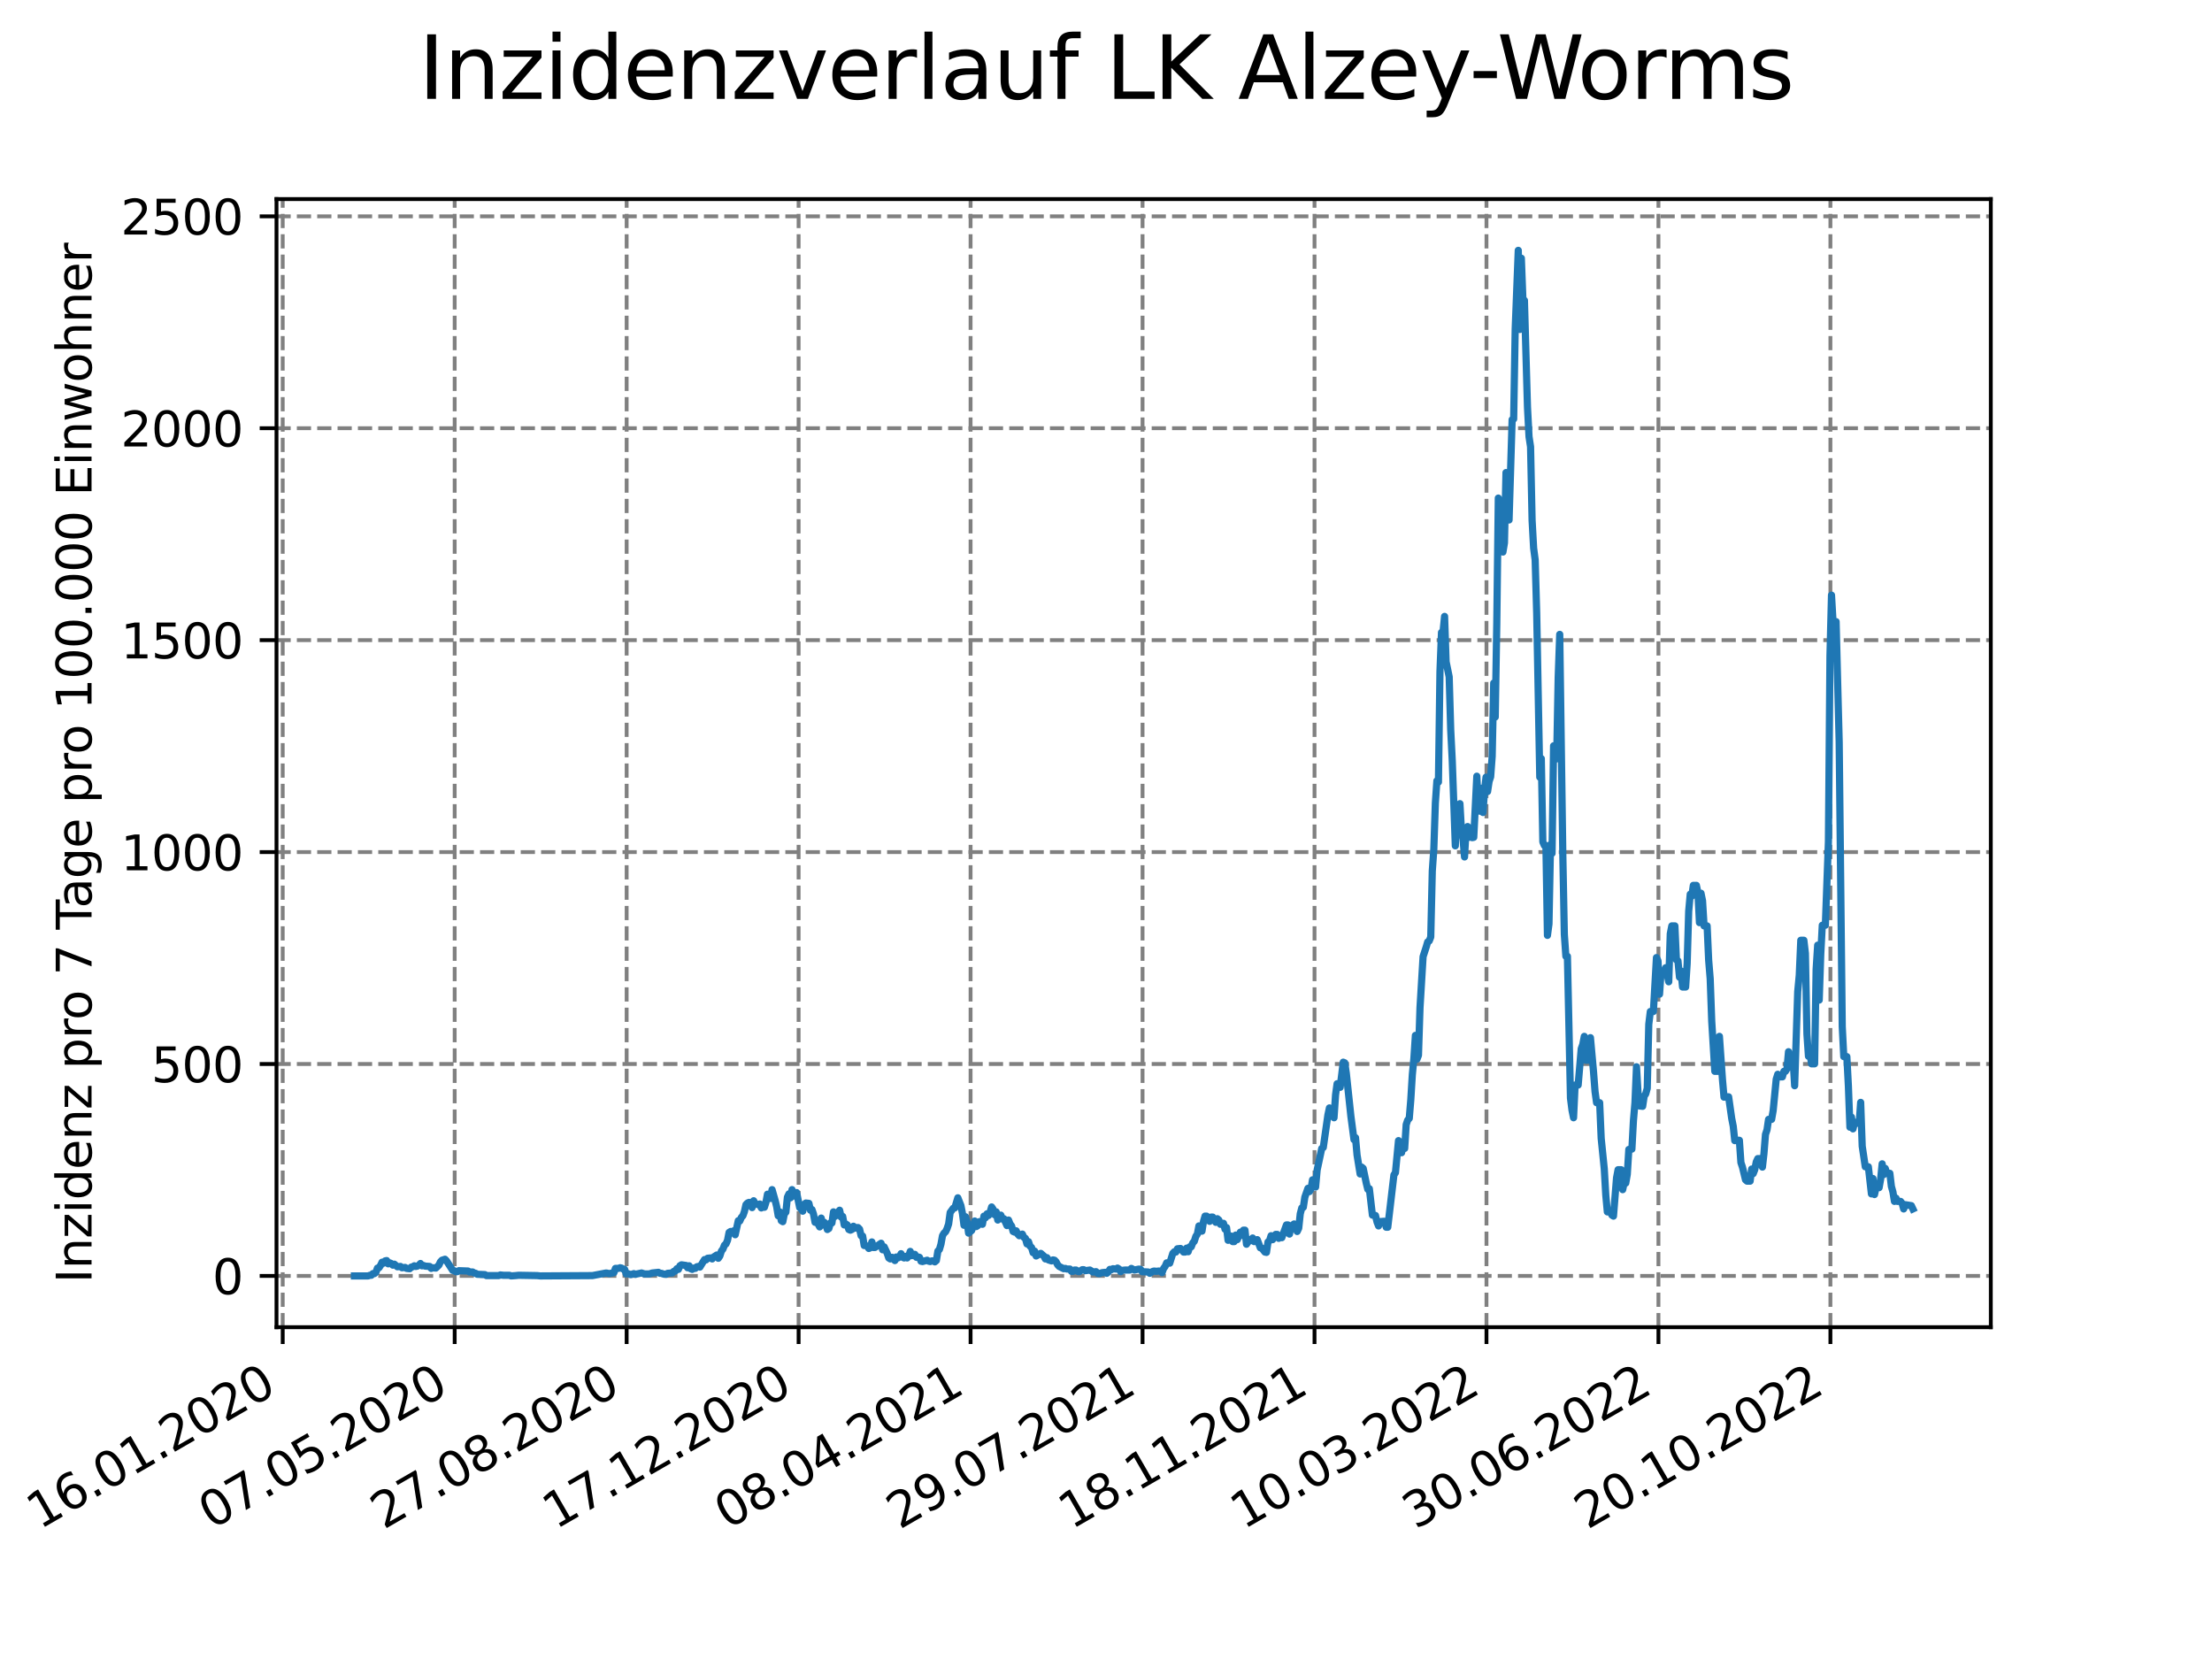 <?xml version="1.0" encoding="utf-8" standalone="no"?>
<!DOCTYPE svg PUBLIC "-//W3C//DTD SVG 1.1//EN"
  "http://www.w3.org/Graphics/SVG/1.1/DTD/svg11.dtd">
<svg xmlns:xlink="http://www.w3.org/1999/xlink" width="460.8pt" height="345.6pt" viewBox="0 0 460.8 345.6" xmlns="http://www.w3.org/2000/svg" version="1.1">
 <defs>
  <style type="text/css">*{stroke-linejoin: round; stroke-linecap: butt}</style>
 </defs>
 <g id="figure_1">
  <g id="patch_1">
   <path d="M 0 345.6 
L 460.8 345.6 
L 460.8 0 
L 0 0 
z
" style="fill: #ffffff"/>
  </g>
  <g id="axes_1">
   <g id="patch_2">
    <path d="M 57.6 276.48 
L 414.72 276.48 
L 414.72 41.472 
L 57.6 41.472 
z
" style="fill: #ffffff"/>
   </g>
   <g id="matplotlib.axis_1">
    <g id="xtick_1">
     <g id="line2d_1">
      <path d="M 58.893 276.48 
L 58.893 41.472 
" clip-path="url(#p5ee4d76b9f)" style="fill: none; stroke-dasharray: 2.96,1.28; stroke-dashoffset: 0; stroke: #808080; stroke-width: 0.8"/>
     </g>
     <g id="line2d_2">
      <defs>
       <path id="m28956856e7" d="M 0 0 
L 0 3.5 
" style="stroke: #000000; stroke-width: 0.8"/>
      </defs>
      <g>
       <use xlink:href="#m28956856e7" x="58.893" y="276.48" style="stroke: #000000; stroke-width: 0.8"/>
      </g>
     </g>
     <g id="text_1">
      <!-- 16.01.2020 -->
      <g transform="translate(8.268 318.689) rotate(-30) scale(0.1 -0.1)">
       <defs>
        <path id="DejaVuSans-31" d="M 794 531 
L 1825 531 
L 1825 4091 
L 703 3866 
L 703 4441 
L 1819 4666 
L 2450 4666 
L 2450 531 
L 3481 531 
L 3481 0 
L 794 0 
L 794 531 
z
" transform="scale(0.016)"/>
        <path id="DejaVuSans-36" d="M 2113 2584 
Q 1688 2584 1439 2293 
Q 1191 2003 1191 1497 
Q 1191 994 1439 701 
Q 1688 409 2113 409 
Q 2538 409 2786 701 
Q 3034 994 3034 1497 
Q 3034 2003 2786 2293 
Q 2538 2584 2113 2584 
z
M 3366 4563 
L 3366 3988 
Q 3128 4100 2886 4159 
Q 2644 4219 2406 4219 
Q 1781 4219 1451 3797 
Q 1122 3375 1075 2522 
Q 1259 2794 1537 2939 
Q 1816 3084 2150 3084 
Q 2853 3084 3261 2657 
Q 3669 2231 3669 1497 
Q 3669 778 3244 343 
Q 2819 -91 2113 -91 
Q 1303 -91 875 529 
Q 447 1150 447 2328 
Q 447 3434 972 4092 
Q 1497 4750 2381 4750 
Q 2619 4750 2861 4703 
Q 3103 4656 3366 4563 
z
" transform="scale(0.016)"/>
        <path id="DejaVuSans-2e" d="M 684 794 
L 1344 794 
L 1344 0 
L 684 0 
L 684 794 
z
" transform="scale(0.016)"/>
        <path id="DejaVuSans-30" d="M 2034 4250 
Q 1547 4250 1301 3770 
Q 1056 3291 1056 2328 
Q 1056 1369 1301 889 
Q 1547 409 2034 409 
Q 2525 409 2770 889 
Q 3016 1369 3016 2328 
Q 3016 3291 2770 3770 
Q 2525 4250 2034 4250 
z
M 2034 4750 
Q 2819 4750 3233 4129 
Q 3647 3509 3647 2328 
Q 3647 1150 3233 529 
Q 2819 -91 2034 -91 
Q 1250 -91 836 529 
Q 422 1150 422 2328 
Q 422 3509 836 4129 
Q 1250 4750 2034 4750 
z
" transform="scale(0.016)"/>
        <path id="DejaVuSans-32" d="M 1228 531 
L 3431 531 
L 3431 0 
L 469 0 
L 469 531 
Q 828 903 1448 1529 
Q 2069 2156 2228 2338 
Q 2531 2678 2651 2914 
Q 2772 3150 2772 3378 
Q 2772 3750 2511 3984 
Q 2250 4219 1831 4219 
Q 1534 4219 1204 4116 
Q 875 4013 500 3803 
L 500 4441 
Q 881 4594 1212 4672 
Q 1544 4750 1819 4750 
Q 2544 4750 2975 4387 
Q 3406 4025 3406 3419 
Q 3406 3131 3298 2873 
Q 3191 2616 2906 2266 
Q 2828 2175 2409 1742 
Q 1991 1309 1228 531 
z
" transform="scale(0.016)"/>
       </defs>
       <use xlink:href="#DejaVuSans-31"/>
       <use xlink:href="#DejaVuSans-36" x="63.623"/>
       <use xlink:href="#DejaVuSans-2e" x="127.246"/>
       <use xlink:href="#DejaVuSans-30" x="159.033"/>
       <use xlink:href="#DejaVuSans-31" x="222.656"/>
       <use xlink:href="#DejaVuSans-2e" x="286.279"/>
       <use xlink:href="#DejaVuSans-32" x="318.066"/>
       <use xlink:href="#DejaVuSans-30" x="381.689"/>
       <use xlink:href="#DejaVuSans-32" x="445.312"/>
       <use xlink:href="#DejaVuSans-30" x="508.936"/>
      </g>
     </g>
    </g>
    <g id="xtick_2">
     <g id="line2d_3">
      <path d="M 94.717 276.48 
L 94.717 41.472 
" clip-path="url(#p5ee4d76b9f)" style="fill: none; stroke-dasharray: 2.96,1.28; stroke-dashoffset: 0; stroke: #808080; stroke-width: 0.8"/>
     </g>
     <g id="line2d_4">
      <g>
       <use xlink:href="#m28956856e7" x="94.717" y="276.48" style="stroke: #000000; stroke-width: 0.8"/>
      </g>
     </g>
     <g id="text_2">
      <!-- 07.05.2020 -->
      <g transform="translate(44.091 318.689) rotate(-30) scale(0.1 -0.1)">
       <defs>
        <path id="DejaVuSans-37" d="M 525 4666 
L 3525 4666 
L 3525 4397 
L 1831 0 
L 1172 0 
L 2766 4134 
L 525 4134 
L 525 4666 
z
" transform="scale(0.016)"/>
        <path id="DejaVuSans-35" d="M 691 4666 
L 3169 4666 
L 3169 4134 
L 1269 4134 
L 1269 2991 
Q 1406 3038 1543 3061 
Q 1681 3084 1819 3084 
Q 2600 3084 3056 2656 
Q 3513 2228 3513 1497 
Q 3513 744 3044 326 
Q 2575 -91 1722 -91 
Q 1428 -91 1123 -41 
Q 819 9 494 109 
L 494 744 
Q 775 591 1075 516 
Q 1375 441 1709 441 
Q 2250 441 2565 725 
Q 2881 1009 2881 1497 
Q 2881 1984 2565 2268 
Q 2250 2553 1709 2553 
Q 1456 2553 1204 2497 
Q 953 2441 691 2322 
L 691 4666 
z
" transform="scale(0.016)"/>
       </defs>
       <use xlink:href="#DejaVuSans-30"/>
       <use xlink:href="#DejaVuSans-37" x="63.623"/>
       <use xlink:href="#DejaVuSans-2e" x="127.246"/>
       <use xlink:href="#DejaVuSans-30" x="159.033"/>
       <use xlink:href="#DejaVuSans-35" x="222.656"/>
       <use xlink:href="#DejaVuSans-2e" x="286.279"/>
       <use xlink:href="#DejaVuSans-32" x="318.066"/>
       <use xlink:href="#DejaVuSans-30" x="381.689"/>
       <use xlink:href="#DejaVuSans-32" x="445.312"/>
       <use xlink:href="#DejaVuSans-30" x="508.936"/>
      </g>
     </g>
    </g>
    <g id="xtick_3">
     <g id="line2d_5">
      <path d="M 130.541 276.48 
L 130.541 41.472 
" clip-path="url(#p5ee4d76b9f)" style="fill: none; stroke-dasharray: 2.96,1.28; stroke-dashoffset: 0; stroke: #808080; stroke-width: 0.8"/>
     </g>
     <g id="line2d_6">
      <g>
       <use xlink:href="#m28956856e7" x="130.541" y="276.48" style="stroke: #000000; stroke-width: 0.8"/>
      </g>
     </g>
     <g id="text_3">
      <!-- 27.08.2020 -->
      <g transform="translate(79.915 318.689) rotate(-30) scale(0.1 -0.1)">
       <defs>
        <path id="DejaVuSans-38" d="M 2034 2216 
Q 1584 2216 1326 1975 
Q 1069 1734 1069 1313 
Q 1069 891 1326 650 
Q 1584 409 2034 409 
Q 2484 409 2743 651 
Q 3003 894 3003 1313 
Q 3003 1734 2745 1975 
Q 2488 2216 2034 2216 
z
M 1403 2484 
Q 997 2584 770 2862 
Q 544 3141 544 3541 
Q 544 4100 942 4425 
Q 1341 4750 2034 4750 
Q 2731 4750 3128 4425 
Q 3525 4100 3525 3541 
Q 3525 3141 3298 2862 
Q 3072 2584 2669 2484 
Q 3125 2378 3379 2068 
Q 3634 1759 3634 1313 
Q 3634 634 3220 271 
Q 2806 -91 2034 -91 
Q 1263 -91 848 271 
Q 434 634 434 1313 
Q 434 1759 690 2068 
Q 947 2378 1403 2484 
z
M 1172 3481 
Q 1172 3119 1398 2916 
Q 1625 2713 2034 2713 
Q 2441 2713 2670 2916 
Q 2900 3119 2900 3481 
Q 2900 3844 2670 4047 
Q 2441 4250 2034 4250 
Q 1625 4250 1398 4047 
Q 1172 3844 1172 3481 
z
" transform="scale(0.016)"/>
       </defs>
       <use xlink:href="#DejaVuSans-32"/>
       <use xlink:href="#DejaVuSans-37" x="63.623"/>
       <use xlink:href="#DejaVuSans-2e" x="127.246"/>
       <use xlink:href="#DejaVuSans-30" x="159.033"/>
       <use xlink:href="#DejaVuSans-38" x="222.656"/>
       <use xlink:href="#DejaVuSans-2e" x="286.279"/>
       <use xlink:href="#DejaVuSans-32" x="318.066"/>
       <use xlink:href="#DejaVuSans-30" x="381.689"/>
       <use xlink:href="#DejaVuSans-32" x="445.312"/>
       <use xlink:href="#DejaVuSans-30" x="508.936"/>
      </g>
     </g>
    </g>
    <g id="xtick_4">
     <g id="line2d_7">
      <path d="M 166.365 276.48 
L 166.365 41.472 
" clip-path="url(#p5ee4d76b9f)" style="fill: none; stroke-dasharray: 2.96,1.28; stroke-dashoffset: 0; stroke: #808080; stroke-width: 0.8"/>
     </g>
     <g id="line2d_8">
      <g>
       <use xlink:href="#m28956856e7" x="166.365" y="276.48" style="stroke: #000000; stroke-width: 0.8"/>
      </g>
     </g>
     <g id="text_4">
      <!-- 17.12.2020 -->
      <g transform="translate(115.739 318.689) rotate(-30) scale(0.1 -0.1)">
       <use xlink:href="#DejaVuSans-31"/>
       <use xlink:href="#DejaVuSans-37" x="63.623"/>
       <use xlink:href="#DejaVuSans-2e" x="127.246"/>
       <use xlink:href="#DejaVuSans-31" x="159.033"/>
       <use xlink:href="#DejaVuSans-32" x="222.656"/>
       <use xlink:href="#DejaVuSans-2e" x="286.279"/>
       <use xlink:href="#DejaVuSans-32" x="318.066"/>
       <use xlink:href="#DejaVuSans-30" x="381.689"/>
       <use xlink:href="#DejaVuSans-32" x="445.312"/>
       <use xlink:href="#DejaVuSans-30" x="508.936"/>
      </g>
     </g>
    </g>
    <g id="xtick_5">
     <g id="line2d_9">
      <path d="M 202.189 276.48 
L 202.189 41.472 
" clip-path="url(#p5ee4d76b9f)" style="fill: none; stroke-dasharray: 2.96,1.28; stroke-dashoffset: 0; stroke: #808080; stroke-width: 0.8"/>
     </g>
     <g id="line2d_10">
      <g>
       <use xlink:href="#m28956856e7" x="202.189" y="276.48" style="stroke: #000000; stroke-width: 0.8"/>
      </g>
     </g>
     <g id="text_5">
      <!-- 08.04.2021 -->
      <g transform="translate(151.563 318.689) rotate(-30) scale(0.1 -0.1)">
       <defs>
        <path id="DejaVuSans-34" d="M 2419 4116 
L 825 1625 
L 2419 1625 
L 2419 4116 
z
M 2253 4666 
L 3047 4666 
L 3047 1625 
L 3713 1625 
L 3713 1100 
L 3047 1100 
L 3047 0 
L 2419 0 
L 2419 1100 
L 313 1100 
L 313 1709 
L 2253 4666 
z
" transform="scale(0.016)"/>
       </defs>
       <use xlink:href="#DejaVuSans-30"/>
       <use xlink:href="#DejaVuSans-38" x="63.623"/>
       <use xlink:href="#DejaVuSans-2e" x="127.246"/>
       <use xlink:href="#DejaVuSans-30" x="159.033"/>
       <use xlink:href="#DejaVuSans-34" x="222.656"/>
       <use xlink:href="#DejaVuSans-2e" x="286.279"/>
       <use xlink:href="#DejaVuSans-32" x="318.066"/>
       <use xlink:href="#DejaVuSans-30" x="381.689"/>
       <use xlink:href="#DejaVuSans-32" x="445.312"/>
       <use xlink:href="#DejaVuSans-31" x="508.936"/>
      </g>
     </g>
    </g>
    <g id="xtick_6">
     <g id="line2d_11">
      <path d="M 238.013 276.48 
L 238.013 41.472 
" clip-path="url(#p5ee4d76b9f)" style="fill: none; stroke-dasharray: 2.96,1.28; stroke-dashoffset: 0; stroke: #808080; stroke-width: 0.8"/>
     </g>
     <g id="line2d_12">
      <g>
       <use xlink:href="#m28956856e7" x="238.013" y="276.48" style="stroke: #000000; stroke-width: 0.8"/>
      </g>
     </g>
     <g id="text_6">
      <!-- 29.07.2021 -->
      <g transform="translate(187.387 318.689) rotate(-30) scale(0.1 -0.1)">
       <defs>
        <path id="DejaVuSans-39" d="M 703 97 
L 703 672 
Q 941 559 1184 500 
Q 1428 441 1663 441 
Q 2288 441 2617 861 
Q 2947 1281 2994 2138 
Q 2813 1869 2534 1725 
Q 2256 1581 1919 1581 
Q 1219 1581 811 2004 
Q 403 2428 403 3163 
Q 403 3881 828 4315 
Q 1253 4750 1959 4750 
Q 2769 4750 3195 4129 
Q 3622 3509 3622 2328 
Q 3622 1225 3098 567 
Q 2575 -91 1691 -91 
Q 1453 -91 1209 -44 
Q 966 3 703 97 
z
M 1959 2075 
Q 2384 2075 2632 2365 
Q 2881 2656 2881 3163 
Q 2881 3666 2632 3958 
Q 2384 4250 1959 4250 
Q 1534 4250 1286 3958 
Q 1038 3666 1038 3163 
Q 1038 2656 1286 2365 
Q 1534 2075 1959 2075 
z
" transform="scale(0.016)"/>
       </defs>
       <use xlink:href="#DejaVuSans-32"/>
       <use xlink:href="#DejaVuSans-39" x="63.623"/>
       <use xlink:href="#DejaVuSans-2e" x="127.246"/>
       <use xlink:href="#DejaVuSans-30" x="159.033"/>
       <use xlink:href="#DejaVuSans-37" x="222.656"/>
       <use xlink:href="#DejaVuSans-2e" x="286.279"/>
       <use xlink:href="#DejaVuSans-32" x="318.066"/>
       <use xlink:href="#DejaVuSans-30" x="381.689"/>
       <use xlink:href="#DejaVuSans-32" x="445.312"/>
       <use xlink:href="#DejaVuSans-31" x="508.936"/>
      </g>
     </g>
    </g>
    <g id="xtick_7">
     <g id="line2d_13">
      <path d="M 273.836 276.48 
L 273.836 41.472 
" clip-path="url(#p5ee4d76b9f)" style="fill: none; stroke-dasharray: 2.96,1.28; stroke-dashoffset: 0; stroke: #808080; stroke-width: 0.8"/>
     </g>
     <g id="line2d_14">
      <g>
       <use xlink:href="#m28956856e7" x="273.836" y="276.48" style="stroke: #000000; stroke-width: 0.8"/>
      </g>
     </g>
     <g id="text_7">
      <!-- 18.11.2021 -->
      <g transform="translate(223.211 318.689) rotate(-30) scale(0.1 -0.1)">
       <use xlink:href="#DejaVuSans-31"/>
       <use xlink:href="#DejaVuSans-38" x="63.623"/>
       <use xlink:href="#DejaVuSans-2e" x="127.246"/>
       <use xlink:href="#DejaVuSans-31" x="159.033"/>
       <use xlink:href="#DejaVuSans-31" x="222.656"/>
       <use xlink:href="#DejaVuSans-2e" x="286.279"/>
       <use xlink:href="#DejaVuSans-32" x="318.066"/>
       <use xlink:href="#DejaVuSans-30" x="381.689"/>
       <use xlink:href="#DejaVuSans-32" x="445.312"/>
       <use xlink:href="#DejaVuSans-31" x="508.936"/>
      </g>
     </g>
    </g>
    <g id="xtick_8">
     <g id="line2d_15">
      <path d="M 309.66 276.48 
L 309.66 41.472 
" clip-path="url(#p5ee4d76b9f)" style="fill: none; stroke-dasharray: 2.96,1.28; stroke-dashoffset: 0; stroke: #808080; stroke-width: 0.8"/>
     </g>
     <g id="line2d_16">
      <g>
       <use xlink:href="#m28956856e7" x="309.66" y="276.48" style="stroke: #000000; stroke-width: 0.8"/>
      </g>
     </g>
     <g id="text_8">
      <!-- 10.03.2022 -->
      <g transform="translate(259.035 318.689) rotate(-30) scale(0.1 -0.1)">
       <defs>
        <path id="DejaVuSans-33" d="M 2597 2516 
Q 3050 2419 3304 2112 
Q 3559 1806 3559 1356 
Q 3559 666 3084 287 
Q 2609 -91 1734 -91 
Q 1441 -91 1130 -33 
Q 819 25 488 141 
L 488 750 
Q 750 597 1062 519 
Q 1375 441 1716 441 
Q 2309 441 2620 675 
Q 2931 909 2931 1356 
Q 2931 1769 2642 2001 
Q 2353 2234 1838 2234 
L 1294 2234 
L 1294 2753 
L 1863 2753 
Q 2328 2753 2575 2939 
Q 2822 3125 2822 3475 
Q 2822 3834 2567 4026 
Q 2313 4219 1838 4219 
Q 1578 4219 1281 4162 
Q 984 4106 628 3988 
L 628 4550 
Q 988 4650 1302 4700 
Q 1616 4750 1894 4750 
Q 2613 4750 3031 4423 
Q 3450 4097 3450 3541 
Q 3450 3153 3228 2886 
Q 3006 2619 2597 2516 
z
" transform="scale(0.016)"/>
       </defs>
       <use xlink:href="#DejaVuSans-31"/>
       <use xlink:href="#DejaVuSans-30" x="63.623"/>
       <use xlink:href="#DejaVuSans-2e" x="127.246"/>
       <use xlink:href="#DejaVuSans-30" x="159.033"/>
       <use xlink:href="#DejaVuSans-33" x="222.656"/>
       <use xlink:href="#DejaVuSans-2e" x="286.279"/>
       <use xlink:href="#DejaVuSans-32" x="318.066"/>
       <use xlink:href="#DejaVuSans-30" x="381.689"/>
       <use xlink:href="#DejaVuSans-32" x="445.312"/>
       <use xlink:href="#DejaVuSans-32" x="508.936"/>
      </g>
     </g>
    </g>
    <g id="xtick_9">
     <g id="line2d_17">
      <path d="M 345.484 276.48 
L 345.484 41.472 
" clip-path="url(#p5ee4d76b9f)" style="fill: none; stroke-dasharray: 2.96,1.28; stroke-dashoffset: 0; stroke: #808080; stroke-width: 0.8"/>
     </g>
     <g id="line2d_18">
      <g>
       <use xlink:href="#m28956856e7" x="345.484" y="276.48" style="stroke: #000000; stroke-width: 0.8"/>
      </g>
     </g>
     <g id="text_9">
      <!-- 30.06.2022 -->
      <g transform="translate(294.859 318.689) rotate(-30) scale(0.1 -0.1)">
       <use xlink:href="#DejaVuSans-33"/>
       <use xlink:href="#DejaVuSans-30" x="63.623"/>
       <use xlink:href="#DejaVuSans-2e" x="127.246"/>
       <use xlink:href="#DejaVuSans-30" x="159.033"/>
       <use xlink:href="#DejaVuSans-36" x="222.656"/>
       <use xlink:href="#DejaVuSans-2e" x="286.279"/>
       <use xlink:href="#DejaVuSans-32" x="318.066"/>
       <use xlink:href="#DejaVuSans-30" x="381.689"/>
       <use xlink:href="#DejaVuSans-32" x="445.312"/>
       <use xlink:href="#DejaVuSans-32" x="508.936"/>
      </g>
     </g>
    </g>
    <g id="xtick_10">
     <g id="line2d_19">
      <path d="M 381.308 276.48 
L 381.308 41.472 
" clip-path="url(#p5ee4d76b9f)" style="fill: none; stroke-dasharray: 2.96,1.28; stroke-dashoffset: 0; stroke: #808080; stroke-width: 0.8"/>
     </g>
     <g id="line2d_20">
      <g>
       <use xlink:href="#m28956856e7" x="381.308" y="276.48" style="stroke: #000000; stroke-width: 0.8"/>
      </g>
     </g>
     <g id="text_10">
      <!-- 20.10.2022 -->
      <g transform="translate(330.683 318.689) rotate(-30) scale(0.1 -0.1)">
       <use xlink:href="#DejaVuSans-32"/>
       <use xlink:href="#DejaVuSans-30" x="63.623"/>
       <use xlink:href="#DejaVuSans-2e" x="127.246"/>
       <use xlink:href="#DejaVuSans-31" x="159.033"/>
       <use xlink:href="#DejaVuSans-30" x="222.656"/>
       <use xlink:href="#DejaVuSans-2e" x="286.279"/>
       <use xlink:href="#DejaVuSans-32" x="318.066"/>
       <use xlink:href="#DejaVuSans-30" x="381.689"/>
       <use xlink:href="#DejaVuSans-32" x="445.312"/>
       <use xlink:href="#DejaVuSans-32" x="508.936"/>
      </g>
     </g>
    </g>
   </g>
   <g id="matplotlib.axis_2">
    <g id="ytick_1">
     <g id="line2d_21">
      <path d="M 57.6 265.798 
L 414.72 265.798 
" clip-path="url(#p5ee4d76b9f)" style="fill: none; stroke-dasharray: 2.96,1.28; stroke-dashoffset: 0; stroke: #808080; stroke-width: 0.8"/>
     </g>
     <g id="line2d_22">
      <defs>
       <path id="ma5d9dfe650" d="M 0 0 
L -3.5 0 
" style="stroke: #000000; stroke-width: 0.8"/>
      </defs>
      <g>
       <use xlink:href="#ma5d9dfe650" x="57.6" y="265.798" style="stroke: #000000; stroke-width: 0.8"/>
      </g>
     </g>
     <g id="text_11">
      <!-- 0 -->
      <g transform="translate(44.237 269.597) scale(0.1 -0.1)">
       <use xlink:href="#DejaVuSans-30"/>
      </g>
     </g>
    </g>
    <g id="ytick_2">
     <g id="line2d_23">
      <path d="M 57.6 221.651 
L 414.72 221.651 
" clip-path="url(#p5ee4d76b9f)" style="fill: none; stroke-dasharray: 2.96,1.28; stroke-dashoffset: 0; stroke: #808080; stroke-width: 0.8"/>
     </g>
     <g id="line2d_24">
      <g>
       <use xlink:href="#ma5d9dfe650" x="57.6" y="221.651" style="stroke: #000000; stroke-width: 0.8"/>
      </g>
     </g>
     <g id="text_12">
      <!-- 500 -->
      <g transform="translate(31.512 225.45) scale(0.1 -0.1)">
       <use xlink:href="#DejaVuSans-35"/>
       <use xlink:href="#DejaVuSans-30" x="63.623"/>
       <use xlink:href="#DejaVuSans-30" x="127.246"/>
      </g>
     </g>
    </g>
    <g id="ytick_3">
     <g id="line2d_25">
      <path d="M 57.6 177.503 
L 414.72 177.503 
" clip-path="url(#p5ee4d76b9f)" style="fill: none; stroke-dasharray: 2.96,1.28; stroke-dashoffset: 0; stroke: #808080; stroke-width: 0.8"/>
     </g>
     <g id="line2d_26">
      <g>
       <use xlink:href="#ma5d9dfe650" x="57.6" y="177.503" style="stroke: #000000; stroke-width: 0.8"/>
      </g>
     </g>
     <g id="text_13">
      <!-- 1000 -->
      <g transform="translate(25.15 181.303) scale(0.1 -0.1)">
       <use xlink:href="#DejaVuSans-31"/>
       <use xlink:href="#DejaVuSans-30" x="63.623"/>
       <use xlink:href="#DejaVuSans-30" x="127.246"/>
       <use xlink:href="#DejaVuSans-30" x="190.869"/>
      </g>
     </g>
    </g>
    <g id="ytick_4">
     <g id="line2d_27">
      <path d="M 57.6 133.356 
L 414.72 133.356 
" clip-path="url(#p5ee4d76b9f)" style="fill: none; stroke-dasharray: 2.96,1.28; stroke-dashoffset: 0; stroke: #808080; stroke-width: 0.8"/>
     </g>
     <g id="line2d_28">
      <g>
       <use xlink:href="#ma5d9dfe650" x="57.6" y="133.356" style="stroke: #000000; stroke-width: 0.8"/>
      </g>
     </g>
     <g id="text_14">
      <!-- 1500 -->
      <g transform="translate(25.15 137.155) scale(0.1 -0.1)">
       <use xlink:href="#DejaVuSans-31"/>
       <use xlink:href="#DejaVuSans-35" x="63.623"/>
       <use xlink:href="#DejaVuSans-30" x="127.246"/>
       <use xlink:href="#DejaVuSans-30" x="190.869"/>
      </g>
     </g>
    </g>
    <g id="ytick_5">
     <g id="line2d_29">
      <path d="M 57.6 89.209 
L 414.72 89.209 
" clip-path="url(#p5ee4d76b9f)" style="fill: none; stroke-dasharray: 2.96,1.28; stroke-dashoffset: 0; stroke: #808080; stroke-width: 0.8"/>
     </g>
     <g id="line2d_30">
      <g>
       <use xlink:href="#ma5d9dfe650" x="57.6" y="89.209" style="stroke: #000000; stroke-width: 0.8"/>
      </g>
     </g>
     <g id="text_15">
      <!-- 2000 -->
      <g transform="translate(25.15 93.008) scale(0.1 -0.1)">
       <use xlink:href="#DejaVuSans-32"/>
       <use xlink:href="#DejaVuSans-30" x="63.623"/>
       <use xlink:href="#DejaVuSans-30" x="127.246"/>
       <use xlink:href="#DejaVuSans-30" x="190.869"/>
      </g>
     </g>
    </g>
    <g id="ytick_6">
     <g id="line2d_31">
      <path d="M 57.6 45.062 
L 414.72 45.062 
" clip-path="url(#p5ee4d76b9f)" style="fill: none; stroke-dasharray: 2.96,1.28; stroke-dashoffset: 0; stroke: #808080; stroke-width: 0.8"/>
     </g>
     <g id="line2d_32">
      <g>
       <use xlink:href="#ma5d9dfe650" x="57.6" y="45.062" style="stroke: #000000; stroke-width: 0.8"/>
      </g>
     </g>
     <g id="text_16">
      <!-- 2500 -->
      <g transform="translate(25.15 48.861) scale(0.1 -0.1)">
       <use xlink:href="#DejaVuSans-32"/>
       <use xlink:href="#DejaVuSans-35" x="63.623"/>
       <use xlink:href="#DejaVuSans-30" x="127.246"/>
       <use xlink:href="#DejaVuSans-30" x="190.869"/>
      </g>
     </g>
    </g>
    <g id="text_17">
     <!-- Inzidenz pro 7 Tage pro 100.000 Einwohner -->
     <g transform="translate(19.07 267.301) rotate(-90) scale(0.1 -0.1)">
      <defs>
       <path id="DejaVuSans-49" d="M 628 4666 
L 1259 4666 
L 1259 0 
L 628 0 
L 628 4666 
z
" transform="scale(0.016)"/>
       <path id="DejaVuSans-6e" d="M 3513 2113 
L 3513 0 
L 2938 0 
L 2938 2094 
Q 2938 2591 2744 2837 
Q 2550 3084 2163 3084 
Q 1697 3084 1428 2787 
Q 1159 2491 1159 1978 
L 1159 0 
L 581 0 
L 581 3500 
L 1159 3500 
L 1159 2956 
Q 1366 3272 1645 3428 
Q 1925 3584 2291 3584 
Q 2894 3584 3203 3211 
Q 3513 2838 3513 2113 
z
" transform="scale(0.016)"/>
       <path id="DejaVuSans-7a" d="M 353 3500 
L 3084 3500 
L 3084 2975 
L 922 459 
L 3084 459 
L 3084 0 
L 275 0 
L 275 525 
L 2438 3041 
L 353 3041 
L 353 3500 
z
" transform="scale(0.016)"/>
       <path id="DejaVuSans-69" d="M 603 3500 
L 1178 3500 
L 1178 0 
L 603 0 
L 603 3500 
z
M 603 4863 
L 1178 4863 
L 1178 4134 
L 603 4134 
L 603 4863 
z
" transform="scale(0.016)"/>
       <path id="DejaVuSans-64" d="M 2906 2969 
L 2906 4863 
L 3481 4863 
L 3481 0 
L 2906 0 
L 2906 525 
Q 2725 213 2448 61 
Q 2172 -91 1784 -91 
Q 1150 -91 751 415 
Q 353 922 353 1747 
Q 353 2572 751 3078 
Q 1150 3584 1784 3584 
Q 2172 3584 2448 3432 
Q 2725 3281 2906 2969 
z
M 947 1747 
Q 947 1113 1208 752 
Q 1469 391 1925 391 
Q 2381 391 2643 752 
Q 2906 1113 2906 1747 
Q 2906 2381 2643 2742 
Q 2381 3103 1925 3103 
Q 1469 3103 1208 2742 
Q 947 2381 947 1747 
z
" transform="scale(0.016)"/>
       <path id="DejaVuSans-65" d="M 3597 1894 
L 3597 1613 
L 953 1613 
Q 991 1019 1311 708 
Q 1631 397 2203 397 
Q 2534 397 2845 478 
Q 3156 559 3463 722 
L 3463 178 
Q 3153 47 2828 -22 
Q 2503 -91 2169 -91 
Q 1331 -91 842 396 
Q 353 884 353 1716 
Q 353 2575 817 3079 
Q 1281 3584 2069 3584 
Q 2775 3584 3186 3129 
Q 3597 2675 3597 1894 
z
M 3022 2063 
Q 3016 2534 2758 2815 
Q 2500 3097 2075 3097 
Q 1594 3097 1305 2825 
Q 1016 2553 972 2059 
L 3022 2063 
z
" transform="scale(0.016)"/>
       <path id="DejaVuSans-20" transform="scale(0.016)"/>
       <path id="DejaVuSans-70" d="M 1159 525 
L 1159 -1331 
L 581 -1331 
L 581 3500 
L 1159 3500 
L 1159 2969 
Q 1341 3281 1617 3432 
Q 1894 3584 2278 3584 
Q 2916 3584 3314 3078 
Q 3713 2572 3713 1747 
Q 3713 922 3314 415 
Q 2916 -91 2278 -91 
Q 1894 -91 1617 61 
Q 1341 213 1159 525 
z
M 3116 1747 
Q 3116 2381 2855 2742 
Q 2594 3103 2138 3103 
Q 1681 3103 1420 2742 
Q 1159 2381 1159 1747 
Q 1159 1113 1420 752 
Q 1681 391 2138 391 
Q 2594 391 2855 752 
Q 3116 1113 3116 1747 
z
" transform="scale(0.016)"/>
       <path id="DejaVuSans-72" d="M 2631 2963 
Q 2534 3019 2420 3045 
Q 2306 3072 2169 3072 
Q 1681 3072 1420 2755 
Q 1159 2438 1159 1844 
L 1159 0 
L 581 0 
L 581 3500 
L 1159 3500 
L 1159 2956 
Q 1341 3275 1631 3429 
Q 1922 3584 2338 3584 
Q 2397 3584 2469 3576 
Q 2541 3569 2628 3553 
L 2631 2963 
z
" transform="scale(0.016)"/>
       <path id="DejaVuSans-6f" d="M 1959 3097 
Q 1497 3097 1228 2736 
Q 959 2375 959 1747 
Q 959 1119 1226 758 
Q 1494 397 1959 397 
Q 2419 397 2687 759 
Q 2956 1122 2956 1747 
Q 2956 2369 2687 2733 
Q 2419 3097 1959 3097 
z
M 1959 3584 
Q 2709 3584 3137 3096 
Q 3566 2609 3566 1747 
Q 3566 888 3137 398 
Q 2709 -91 1959 -91 
Q 1206 -91 779 398 
Q 353 888 353 1747 
Q 353 2609 779 3096 
Q 1206 3584 1959 3584 
z
" transform="scale(0.016)"/>
       <path id="DejaVuSans-54" d="M -19 4666 
L 3928 4666 
L 3928 4134 
L 2272 4134 
L 2272 0 
L 1638 0 
L 1638 4134 
L -19 4134 
L -19 4666 
z
" transform="scale(0.016)"/>
       <path id="DejaVuSans-61" d="M 2194 1759 
Q 1497 1759 1228 1600 
Q 959 1441 959 1056 
Q 959 750 1161 570 
Q 1363 391 1709 391 
Q 2188 391 2477 730 
Q 2766 1069 2766 1631 
L 2766 1759 
L 2194 1759 
z
M 3341 1997 
L 3341 0 
L 2766 0 
L 2766 531 
Q 2569 213 2275 61 
Q 1981 -91 1556 -91 
Q 1019 -91 701 211 
Q 384 513 384 1019 
Q 384 1609 779 1909 
Q 1175 2209 1959 2209 
L 2766 2209 
L 2766 2266 
Q 2766 2663 2505 2880 
Q 2244 3097 1772 3097 
Q 1472 3097 1187 3025 
Q 903 2953 641 2809 
L 641 3341 
Q 956 3463 1253 3523 
Q 1550 3584 1831 3584 
Q 2591 3584 2966 3190 
Q 3341 2797 3341 1997 
z
" transform="scale(0.016)"/>
       <path id="DejaVuSans-67" d="M 2906 1791 
Q 2906 2416 2648 2759 
Q 2391 3103 1925 3103 
Q 1463 3103 1205 2759 
Q 947 2416 947 1791 
Q 947 1169 1205 825 
Q 1463 481 1925 481 
Q 2391 481 2648 825 
Q 2906 1169 2906 1791 
z
M 3481 434 
Q 3481 -459 3084 -895 
Q 2688 -1331 1869 -1331 
Q 1566 -1331 1297 -1286 
Q 1028 -1241 775 -1147 
L 775 -588 
Q 1028 -725 1275 -790 
Q 1522 -856 1778 -856 
Q 2344 -856 2625 -561 
Q 2906 -266 2906 331 
L 2906 616 
Q 2728 306 2450 153 
Q 2172 0 1784 0 
Q 1141 0 747 490 
Q 353 981 353 1791 
Q 353 2603 747 3093 
Q 1141 3584 1784 3584 
Q 2172 3584 2450 3431 
Q 2728 3278 2906 2969 
L 2906 3500 
L 3481 3500 
L 3481 434 
z
" transform="scale(0.016)"/>
       <path id="DejaVuSans-45" d="M 628 4666 
L 3578 4666 
L 3578 4134 
L 1259 4134 
L 1259 2753 
L 3481 2753 
L 3481 2222 
L 1259 2222 
L 1259 531 
L 3634 531 
L 3634 0 
L 628 0 
L 628 4666 
z
" transform="scale(0.016)"/>
       <path id="DejaVuSans-77" d="M 269 3500 
L 844 3500 
L 1563 769 
L 2278 3500 
L 2956 3500 
L 3675 769 
L 4391 3500 
L 4966 3500 
L 4050 0 
L 3372 0 
L 2619 2869 
L 1863 0 
L 1184 0 
L 269 3500 
z
" transform="scale(0.016)"/>
       <path id="DejaVuSans-68" d="M 3513 2113 
L 3513 0 
L 2938 0 
L 2938 2094 
Q 2938 2591 2744 2837 
Q 2550 3084 2163 3084 
Q 1697 3084 1428 2787 
Q 1159 2491 1159 1978 
L 1159 0 
L 581 0 
L 581 4863 
L 1159 4863 
L 1159 2956 
Q 1366 3272 1645 3428 
Q 1925 3584 2291 3584 
Q 2894 3584 3203 3211 
Q 3513 2838 3513 2113 
z
" transform="scale(0.016)"/>
      </defs>
      <use xlink:href="#DejaVuSans-49"/>
      <use xlink:href="#DejaVuSans-6e" x="29.492"/>
      <use xlink:href="#DejaVuSans-7a" x="92.871"/>
      <use xlink:href="#DejaVuSans-69" x="145.361"/>
      <use xlink:href="#DejaVuSans-64" x="173.145"/>
      <use xlink:href="#DejaVuSans-65" x="236.621"/>
      <use xlink:href="#DejaVuSans-6e" x="298.145"/>
      <use xlink:href="#DejaVuSans-7a" x="361.523"/>
      <use xlink:href="#DejaVuSans-20" x="414.014"/>
      <use xlink:href="#DejaVuSans-70" x="445.801"/>
      <use xlink:href="#DejaVuSans-72" x="509.277"/>
      <use xlink:href="#DejaVuSans-6f" x="548.141"/>
      <use xlink:href="#DejaVuSans-20" x="609.322"/>
      <use xlink:href="#DejaVuSans-37" x="641.109"/>
      <use xlink:href="#DejaVuSans-20" x="704.732"/>
      <use xlink:href="#DejaVuSans-54" x="736.52"/>
      <use xlink:href="#DejaVuSans-61" x="781.104"/>
      <use xlink:href="#DejaVuSans-67" x="842.383"/>
      <use xlink:href="#DejaVuSans-65" x="905.859"/>
      <use xlink:href="#DejaVuSans-20" x="967.383"/>
      <use xlink:href="#DejaVuSans-70" x="999.17"/>
      <use xlink:href="#DejaVuSans-72" x="1062.646"/>
      <use xlink:href="#DejaVuSans-6f" x="1101.51"/>
      <use xlink:href="#DejaVuSans-20" x="1162.691"/>
      <use xlink:href="#DejaVuSans-31" x="1194.479"/>
      <use xlink:href="#DejaVuSans-30" x="1258.102"/>
      <use xlink:href="#DejaVuSans-30" x="1321.725"/>
      <use xlink:href="#DejaVuSans-2e" x="1385.348"/>
      <use xlink:href="#DejaVuSans-30" x="1417.135"/>
      <use xlink:href="#DejaVuSans-30" x="1480.758"/>
      <use xlink:href="#DejaVuSans-30" x="1544.381"/>
      <use xlink:href="#DejaVuSans-20" x="1608.004"/>
      <use xlink:href="#DejaVuSans-45" x="1639.791"/>
      <use xlink:href="#DejaVuSans-69" x="1702.975"/>
      <use xlink:href="#DejaVuSans-6e" x="1730.758"/>
      <use xlink:href="#DejaVuSans-77" x="1794.137"/>
      <use xlink:href="#DejaVuSans-6f" x="1875.924"/>
      <use xlink:href="#DejaVuSans-68" x="1937.105"/>
      <use xlink:href="#DejaVuSans-6e" x="2000.484"/>
      <use xlink:href="#DejaVuSans-65" x="2063.863"/>
      <use xlink:href="#DejaVuSans-72" x="2125.387"/>
     </g>
    </g>
   </g>
   <g id="line2d_33">
    <path d="M 73.833 265.798 
L 76.711 265.798 
L 77.031 265.662 
L 77.351 265.662 
L 77.671 265.321 
L 77.991 265.321 
L 78.311 265.049 
L 78.631 264.164 
L 78.95 264.096 
L 79.27 263.619 
L 79.59 262.938 
L 79.91 263.143 
L 80.23 262.666 
L 80.55 262.598 
L 80.87 263.279 
L 81.189 263.075 
L 81.509 263.211 
L 81.829 263.551 
L 82.149 263.347 
L 82.789 263.892 
L 83.428 263.823 
L 83.748 264.096 
L 84.388 264.028 
L 84.708 264.232 
L 85.348 264.3 
L 85.667 263.96 
L 85.987 263.892 
L 86.307 263.687 
L 86.627 263.823 
L 86.947 263.755 
L 87.267 263.551 
L 87.587 263.211 
L 87.906 263.687 
L 88.226 263.619 
L 88.546 263.755 
L 89.506 263.823 
L 89.826 264.232 
L 90.145 264.096 
L 90.785 264.164 
L 91.425 263.551 
L 91.745 262.87 
L 92.065 262.53 
L 92.704 262.326 
L 93.024 262.666 
L 94.304 264.64 
L 94.623 264.708 
L 94.943 264.913 
L 95.263 264.913 
L 95.583 264.708 
L 97.502 264.777 
L 97.822 264.981 
L 98.462 264.981 
L 98.782 265.185 
L 99.101 265.253 
L 99.421 265.457 
L 101.021 265.525 
L 101.34 265.73 
L 103.899 265.73 
L 104.219 265.594 
L 104.859 265.662 
L 106.138 265.662 
L 106.458 265.798 
L 107.418 265.73 
L 108.057 265.662 
L 111.896 265.73 
L 112.535 265.798 
L 123.411 265.73 
L 126.289 265.185 
L 126.929 265.321 
L 127.889 265.117 
L 128.208 264.232 
L 128.848 264.232 
L 129.168 264.096 
L 129.488 264.164 
L 129.808 264.368 
L 130.128 264.436 
L 130.447 265.389 
L 130.767 265.321 
L 131.407 265.525 
L 132.047 265.321 
L 132.367 265.457 
L 133.646 265.185 
L 134.286 265.389 
L 135.245 265.389 
L 135.885 265.185 
L 136.525 265.117 
L 137.164 265.049 
L 137.484 265.253 
L 137.804 265.253 
L 138.124 265.389 
L 138.764 265.457 
L 139.083 265.253 
L 140.043 265.185 
L 140.363 264.845 
L 140.683 264.777 
L 141.003 264.3 
L 141.322 264.436 
L 141.642 263.687 
L 141.962 263.483 
L 142.922 263.619 
L 143.242 264.096 
L 143.561 263.687 
L 143.881 264.3 
L 144.201 264.436 
L 144.521 264.164 
L 144.841 264.232 
L 145.161 263.892 
L 145.481 263.823 
L 145.8 263.96 
L 146.76 262.394 
L 147.08 262.462 
L 147.4 262.121 
L 148.039 262.053 
L 148.359 262.258 
L 148.679 261.849 
L 149.319 261.441 
L 149.639 262.121 
L 149.959 261.645 
L 150.278 260.624 
L 150.598 260.215 
L 150.918 259.398 
L 151.238 259.126 
L 151.558 258.377 
L 151.878 256.743 
L 152.198 256.539 
L 152.517 256.743 
L 152.837 256.402 
L 153.157 257.219 
L 153.797 254.292 
L 154.117 254.36 
L 154.437 253.611 
L 154.756 253.271 
L 155.076 252.386 
L 155.396 250.956 
L 155.716 250.615 
L 156.036 250.479 
L 156.356 250.547 
L 156.676 251.569 
L 156.995 250.139 
L 157.315 250.752 
L 157.955 250.956 
L 158.275 250.82 
L 158.595 251.637 
L 158.915 250.956 
L 159.234 251.5 
L 159.554 250.479 
L 159.874 248.777 
L 160.514 249.662 
L 160.834 247.824 
L 161.473 250.071 
L 161.793 251.364 
L 162.113 253.271 
L 162.433 252.454 
L 162.753 254.292 
L 163.073 254.496 
L 163.393 252.862 
L 163.712 252.522 
L 164.032 249.39 
L 164.352 248.709 
L 164.672 249.526 
L 164.992 247.824 
L 165.312 248.913 
L 165.632 249.186 
L 165.951 248.437 
L 166.591 251.569 
L 166.911 251.841 
L 167.231 252.317 
L 167.551 250.888 
L 167.871 250.615 
L 168.51 250.683 
L 168.83 252.113 
L 169.15 251.977 
L 169.47 252.93 
L 169.79 254.632 
L 170.11 254.632 
L 170.429 254.973 
L 170.749 255.585 
L 171.069 253.747 
L 171.389 255.177 
L 171.709 254.632 
L 172.029 255.041 
L 172.349 256.13 
L 172.668 255.926 
L 172.988 254.768 
L 173.308 254.768 
L 173.628 252.454 
L 173.948 253.407 
L 174.907 252.113 
L 175.227 253.543 
L 175.547 253.407 
L 175.867 255.177 
L 176.187 254.973 
L 176.507 255.177 
L 176.827 256.13 
L 177.146 256.266 
L 177.466 256.13 
L 177.786 255.449 
L 178.106 255.858 
L 178.426 255.722 
L 178.746 255.722 
L 179.066 256.062 
L 179.385 257.424 
L 179.705 257.492 
L 180.025 259.466 
L 180.345 259.466 
L 180.665 259.602 
L 180.985 260.079 
L 181.305 259.943 
L 181.624 258.717 
L 181.944 259.875 
L 182.264 259.875 
L 183.544 258.99 
L 183.863 260.351 
L 184.183 259.738 
L 184.823 261.1 
L 185.143 262.053 
L 185.463 262.258 
L 185.783 261.917 
L 186.102 261.985 
L 186.422 262.598 
L 186.742 261.849 
L 187.062 262.053 
L 187.382 261.849 
L 187.702 261.168 
L 188.022 261.917 
L 188.341 262.053 
L 188.661 261.713 
L 188.981 262.053 
L 189.301 261.645 
L 189.621 260.692 
L 189.941 261.577 
L 190.261 261.304 
L 190.58 261.304 
L 190.9 261.917 
L 191.22 261.849 
L 191.54 261.917 
L 191.86 262.734 
L 192.18 262.802 
L 193.139 262.53 
L 193.459 262.734 
L 193.779 262.802 
L 194.099 262.666 
L 194.419 262.666 
L 194.739 262.87 
L 195.058 262.598 
L 195.378 260.624 
L 195.698 260.283 
L 196.018 259.194 
L 196.338 257.424 
L 196.658 256.879 
L 196.978 256.607 
L 197.297 255.926 
L 197.617 254.973 
L 197.937 252.59 
L 198.577 251.705 
L 198.897 251.637 
L 199.536 249.526 
L 200.176 251.16 
L 200.496 252.794 
L 200.816 255.245 
L 201.136 253.475 
L 201.456 254.496 
L 201.775 256.879 
L 202.415 256.334 
L 203.055 254.36 
L 203.375 255.517 
L 203.695 255.313 
L 204.014 254.496 
L 204.334 254.7 
L 204.654 255.041 
L 204.974 253.339 
L 205.294 253.679 
L 205.614 252.862 
L 205.934 253.203 
L 206.253 252.522 
L 206.573 251.432 
L 206.893 251.909 
L 207.213 253.066 
L 207.533 252.454 
L 207.853 254.156 
L 208.173 253.407 
L 208.492 253.134 
L 208.812 253.951 
L 209.132 253.883 
L 209.772 255.313 
L 210.092 254.156 
L 210.412 254.973 
L 210.731 255.381 
L 211.051 256.539 
L 211.371 256.675 
L 211.691 256.402 
L 212.011 257.083 
L 212.331 257.424 
L 212.97 257.083 
L 213.29 257.764 
L 213.61 257.968 
L 213.93 259.126 
L 214.25 258.649 
L 214.57 259.602 
L 214.89 259.875 
L 215.209 260.964 
L 215.529 260.624 
L 215.849 261.645 
L 216.809 261.1 
L 217.448 261.645 
L 217.768 262.258 
L 218.088 261.985 
L 218.408 262.462 
L 219.048 262.666 
L 219.368 262.462 
L 219.687 262.53 
L 220.007 262.87 
L 220.327 263.483 
L 220.647 263.823 
L 221.607 264.3 
L 221.926 264.232 
L 222.246 264.368 
L 222.886 264.368 
L 223.206 264.845 
L 223.526 264.845 
L 223.846 264.572 
L 224.165 264.572 
L 224.485 264.845 
L 224.805 264.913 
L 225.445 264.504 
L 225.765 264.504 
L 226.085 264.708 
L 227.044 264.572 
L 227.684 264.981 
L 228.324 264.913 
L 228.643 265.253 
L 228.963 265.321 
L 229.603 265.117 
L 230.243 265.049 
L 230.563 265.253 
L 230.882 264.981 
L 231.202 264.436 
L 231.522 264.504 
L 231.842 264.3 
L 232.482 264.368 
L 232.802 264.164 
L 233.121 264.368 
L 233.441 264.913 
L 233.761 264.64 
L 234.401 264.572 
L 235.36 264.572 
L 235.68 264.232 
L 236.32 264.572 
L 237.279 264.368 
L 237.599 264.436 
L 237.919 264.913 
L 239.199 264.981 
L 239.518 265.253 
L 240.158 264.845 
L 240.478 264.777 
L 240.798 264.845 
L 241.438 264.777 
L 241.757 264.845 
L 242.077 265.117 
L 242.397 264.232 
L 242.717 263.823 
L 243.037 263.075 
L 243.677 263.143 
L 244.316 261.1 
L 244.636 260.76 
L 244.956 260.828 
L 245.276 260.147 
L 245.916 260.079 
L 246.555 260.828 
L 246.875 260.828 
L 247.195 260.011 
L 247.515 260.76 
L 247.835 259.738 
L 248.155 259.738 
L 248.474 258.921 
L 248.794 258.581 
L 249.114 257.56 
L 249.434 257.083 
L 249.754 255.381 
L 250.074 256.47 
L 250.394 256.47 
L 250.713 254.428 
L 251.033 253.339 
L 251.353 253.339 
L 251.673 253.611 
L 251.993 254.428 
L 252.313 253.543 
L 252.633 253.543 
L 253.272 254.632 
L 253.592 253.883 
L 253.912 254.156 
L 254.232 255.041 
L 254.552 254.836 
L 254.872 254.836 
L 255.191 256.062 
L 255.511 255.722 
L 255.831 258.377 
L 256.151 258.309 
L 256.471 257.492 
L 256.791 258.649 
L 257.111 258.649 
L 257.43 257.287 
L 257.75 258.241 
L 258.39 256.675 
L 258.71 257.356 
L 259.03 256.266 
L 259.35 256.266 
L 259.669 259.194 
L 260.309 258.241 
L 260.629 258.445 
L 260.949 257.9 
L 261.269 258.649 
L 261.589 258.581 
L 261.908 258.241 
L 262.548 259.943 
L 262.868 260.011 
L 263.508 260.828 
L 263.828 260.896 
L 264.147 258.717 
L 264.467 258.445 
L 264.787 257.424 
L 265.107 258.241 
L 265.427 257.56 
L 265.747 257.151 
L 266.067 257.151 
L 266.386 257.968 
L 266.706 257.628 
L 267.026 257.832 
L 267.666 256.062 
L 267.986 255.177 
L 268.306 255.177 
L 268.625 257.083 
L 268.945 255.449 
L 269.585 254.973 
L 269.905 255.517 
L 270.225 256.539 
L 270.545 255.858 
L 270.864 252.862 
L 271.184 251.637 
L 271.504 251.5 
L 271.824 249.39 
L 272.464 247.552 
L 272.784 248.232 
L 273.103 247.688 
L 273.423 245.781 
L 273.743 245.918 
L 274.063 247.279 
L 274.383 243.739 
L 275.342 239.246 
L 275.662 239.041 
L 276.622 232.301 
L 276.942 230.803 
L 277.262 231.893 
L 277.581 231.552 
L 277.901 232.846 
L 278.221 228.08 
L 278.541 225.765 
L 278.861 225.901 
L 279.181 226.514 
L 279.82 221.272 
L 280.14 221.408 
L 280.46 223.587 
L 281.42 232.573 
L 282.059 237.407 
L 282.379 236.999 
L 282.699 240.607 
L 283.339 244.556 
L 283.659 243.126 
L 283.979 243.399 
L 284.618 246.462 
L 284.938 247.756 
L 285.258 247.62 
L 285.898 253.134 
L 286.537 253.203 
L 286.857 254.564 
L 287.177 255.381 
L 287.497 254.496 
L 288.137 254.428 
L 288.457 254.428 
L 288.776 255.653 
L 289.096 255.653 
L 290.376 244.76 
L 290.696 244.284 
L 291.335 237.612 
L 291.655 238.292 
L 291.975 240.131 
L 292.295 238.565 
L 292.615 239.246 
L 292.935 234.276 
L 293.254 233.322 
L 293.574 232.982 
L 293.894 229.101 
L 294.214 223.859 
L 294.534 220.523 
L 294.854 215.689 
L 295.174 220.659 
L 295.493 219.842 
L 295.813 209.902 
L 296.453 199.281 
L 297.093 197.307 
L 297.413 196.217 
L 297.732 196.013 
L 298.052 195.196 
L 298.372 181.443 
L 298.692 176.882 
L 299.012 167.282 
L 299.332 162.652 
L 299.652 162.925 
L 299.971 139.913 
L 300.291 131.743 
L 300.611 131.607 
L 300.931 128.407 
L 301.251 137.87 
L 301.891 141.002 
L 302.21 152.032 
L 302.53 158.431 
L 303.17 176.201 
L 303.49 168.167 
L 303.81 168.167 
L 304.13 167.418 
L 304.449 173.069 
L 304.769 174.703 
L 305.089 178.516 
L 305.409 172.797 
L 305.729 172.184 
L 306.049 174.431 
L 306.369 172.593 
L 306.688 174.499 
L 307.008 174.431 
L 307.648 161.699 
L 307.968 168.099 
L 308.288 168.984 
L 308.608 164.218 
L 308.927 169.256 
L 309.247 164.763 
L 309.567 161.904 
L 309.887 164.899 
L 310.207 162.789 
L 310.527 161.835 
L 310.847 157.546 
L 311.166 142.296 
L 311.486 149.376 
L 311.806 130.041 
L 312.126 103.761 
L 312.446 109.003 
L 312.766 105.94 
L 313.086 114.995 
L 313.405 113.088 
L 313.725 98.45 
L 314.045 104.986 
L 314.365 108.322 
L 315.005 87.421 
L 315.325 87.285 
L 315.644 68.562 
L 316.284 52.154 
L 316.604 68.63 
L 316.924 53.788 
L 317.244 62.299 
L 317.564 62.571 
L 318.203 84.834 
L 318.523 90.961 
L 318.843 93.072 
L 319.163 108.391 
L 319.483 114.178 
L 319.803 116.629 
L 320.122 127.726 
L 320.762 161.904 
L 321.082 158.023 
L 321.402 175.384 
L 321.722 176.133 
L 322.042 176.133 
L 322.361 194.856 
L 322.681 192.473 
L 323.001 175.929 
L 323.321 177.767 
L 323.641 155.368 
L 323.961 158.091 
L 324.281 158.091 
L 324.6 141.138 
L 324.92 132.151 
L 325.56 177.903 
L 325.88 194.651 
L 326.2 199.213 
L 326.52 199.213 
L 327.159 228.761 
L 327.479 231.28 
L 327.799 232.846 
L 328.119 226.037 
L 328.759 226.037 
L 329.398 218.48 
L 329.718 217.595 
L 330.038 215.893 
L 330.358 220.863 
L 330.998 220.863 
L 331.317 216.166 
L 331.957 223.246 
L 332.277 227.399 
L 332.597 229.714 
L 333.237 229.714 
L 333.556 237.135 
L 334.196 243.467 
L 334.516 248.981 
L 334.836 252.454 
L 335.476 252.454 
L 335.795 253.134 
L 336.115 253.339 
L 336.755 245.373 
L 337.075 243.671 
L 337.715 243.671 
L 338.034 247.824 
L 338.354 246.326 
L 338.674 246.462 
L 338.994 244.624 
L 339.314 239.45 
L 339.953 239.382 
L 340.273 233.459 
L 340.593 229.714 
L 340.913 222.225 
L 341.233 227.74 
L 341.553 230.395 
L 342.192 230.463 
L 342.512 228.352 
L 342.832 227.876 
L 343.152 226.718 
L 343.472 213.374 
L 343.792 210.719 
L 344.431 210.719 
L 345.071 199.485 
L 345.391 200.166 
L 345.711 207.11 
L 346.031 202.481 
L 346.67 202.481 
L 346.99 201.596 
L 347.63 204.523 
L 347.95 194.515 
L 348.27 192.881 
L 348.909 192.881 
L 349.229 199.962 
L 349.549 200.166 
L 349.869 203.57 
L 350.189 202.277 
L 350.509 205.613 
L 351.148 205.613 
L 351.468 200.711 
L 351.788 189.817 
L 352.108 186.277 
L 352.428 186.686 
L 352.748 184.439 
L 353.387 184.439 
L 353.707 185.937 
L 354.027 192.2 
L 354.347 186.073 
L 354.667 187.639 
L 354.987 192.881 
L 355.626 192.881 
L 355.946 200.03 
L 356.266 203.911 
L 356.586 212.761 
L 357.226 223.178 
L 357.865 223.178 
L 358.185 215.893 
L 358.825 224.948 
L 359.145 228.557 
L 359.785 228.488 
L 360.104 228.488 
L 360.744 232.982 
L 361.064 234.616 
L 361.384 237.612 
L 362.024 237.543 
L 362.343 237.543 
L 362.663 242.173 
L 362.983 243.126 
L 363.623 245.781 
L 363.943 246.054 
L 364.582 246.054 
L 364.902 243.535 
L 365.222 244.488 
L 365.542 243.671 
L 365.862 242.037 
L 366.182 241.356 
L 366.821 241.356 
L 367.141 243.126 
L 367.461 240.335 
L 367.781 236.318 
L 368.101 235.365 
L 368.421 233.186 
L 369.06 233.186 
L 369.38 231.348 
L 370.02 224.812 
L 370.34 223.791 
L 370.66 224.335 
L 371.299 224.335 
L 371.619 223.178 
L 371.939 223.178 
L 372.259 222.633 
L 372.579 219.093 
L 372.899 220.727 
L 373.538 220.727 
L 373.858 226.174 
L 374.498 206.566 
L 374.818 203.162 
L 375.138 195.877 
L 375.777 195.877 
L 376.097 198.6 
L 376.417 215.417 
L 376.737 220.046 
L 377.057 219.433 
L 377.377 221.612 
L 378.016 221.612 
L 378.336 201.936 
L 378.656 196.898 
L 378.976 208.336 
L 379.296 198.736 
L 379.616 192.745 
L 380.255 192.745 
L 380.895 175.316 
L 381.215 136.645 
L 381.535 123.981 
L 381.855 129.496 
L 382.494 129.496 
L 383.134 154.551 
L 383.774 213.851 
L 384.094 220.114 
L 384.733 220.114 
L 385.053 226.242 
L 385.373 234.82 
L 385.693 232.71 
L 386.013 235.161 
L 386.333 233.799 
L 386.972 233.799 
L 387.292 234.071 
L 387.612 229.646 
L 387.932 238.769 
L 388.572 243.058 
L 389.211 243.058 
L 389.851 248.709 
L 390.171 245.509 
L 390.491 248.845 
L 390.811 247.415 
L 391.45 247.415 
L 391.77 245.645 
L 392.09 242.445 
L 392.41 244.692 
L 392.73 243.399 
L 393.05 244.42 
L 393.689 244.42 
L 394.009 247.143 
L 394.329 248.301 
L 394.649 250.275 
L 394.969 249.594 
L 395.289 250.275 
L 395.928 250.275 
L 396.248 250.683 
L 396.568 251.841 
L 396.888 250.956 
L 398.167 251.16 
L 398.487 251.841 
L 398.487 251.841 
" clip-path="url(#p5ee4d76b9f)" style="fill: none; stroke: #1f77b4; stroke-width: 1.5; stroke-linecap: square"/>
   </g>
   <g id="patch_3">
    <path d="M 57.6 276.48 
L 57.6 41.472 
" style="fill: none; stroke: #000000; stroke-width: 0.8; stroke-linejoin: miter; stroke-linecap: square"/>
   </g>
   <g id="patch_4">
    <path d="M 414.72 276.48 
L 414.72 41.472 
" style="fill: none; stroke: #000000; stroke-width: 0.8; stroke-linejoin: miter; stroke-linecap: square"/>
   </g>
   <g id="patch_5">
    <path d="M 57.6 276.48 
L 414.72 276.48 
" style="fill: none; stroke: #000000; stroke-width: 0.8; stroke-linejoin: miter; stroke-linecap: square"/>
   </g>
   <g id="patch_6">
    <path d="M 57.6 41.472 
L 414.72 41.472 
" style="fill: none; stroke: #000000; stroke-width: 0.8; stroke-linejoin: miter; stroke-linecap: square"/>
   </g>
  </g>
  <g id="text_18">
   <!-- Inzidenzverlauf LK Alzey-Worms -->
   <g transform="translate(87.2 20.589) scale(0.18 -0.18)">
    <defs>
     <path id="DejaVuSans-76" d="M 191 3500 
L 800 3500 
L 1894 563 
L 2988 3500 
L 3597 3500 
L 2284 0 
L 1503 0 
L 191 3500 
z
" transform="scale(0.016)"/>
     <path id="DejaVuSans-6c" d="M 603 4863 
L 1178 4863 
L 1178 0 
L 603 0 
L 603 4863 
z
" transform="scale(0.016)"/>
     <path id="DejaVuSans-75" d="M 544 1381 
L 544 3500 
L 1119 3500 
L 1119 1403 
Q 1119 906 1312 657 
Q 1506 409 1894 409 
Q 2359 409 2629 706 
Q 2900 1003 2900 1516 
L 2900 3500 
L 3475 3500 
L 3475 0 
L 2900 0 
L 2900 538 
Q 2691 219 2414 64 
Q 2138 -91 1772 -91 
Q 1169 -91 856 284 
Q 544 659 544 1381 
z
M 1991 3584 
L 1991 3584 
z
" transform="scale(0.016)"/>
     <path id="DejaVuSans-66" d="M 2375 4863 
L 2375 4384 
L 1825 4384 
Q 1516 4384 1395 4259 
Q 1275 4134 1275 3809 
L 1275 3500 
L 2222 3500 
L 2222 3053 
L 1275 3053 
L 1275 0 
L 697 0 
L 697 3053 
L 147 3053 
L 147 3500 
L 697 3500 
L 697 3744 
Q 697 4328 969 4595 
Q 1241 4863 1831 4863 
L 2375 4863 
z
" transform="scale(0.016)"/>
     <path id="DejaVuSans-4c" d="M 628 4666 
L 1259 4666 
L 1259 531 
L 3531 531 
L 3531 0 
L 628 0 
L 628 4666 
z
" transform="scale(0.016)"/>
     <path id="DejaVuSans-4b" d="M 628 4666 
L 1259 4666 
L 1259 2694 
L 3353 4666 
L 4166 4666 
L 1850 2491 
L 4331 0 
L 3500 0 
L 1259 2247 
L 1259 0 
L 628 0 
L 628 4666 
z
" transform="scale(0.016)"/>
     <path id="DejaVuSans-41" d="M 2188 4044 
L 1331 1722 
L 3047 1722 
L 2188 4044 
z
M 1831 4666 
L 2547 4666 
L 4325 0 
L 3669 0 
L 3244 1197 
L 1141 1197 
L 716 0 
L 50 0 
L 1831 4666 
z
" transform="scale(0.016)"/>
     <path id="DejaVuSans-79" d="M 2059 -325 
Q 1816 -950 1584 -1140 
Q 1353 -1331 966 -1331 
L 506 -1331 
L 506 -850 
L 844 -850 
Q 1081 -850 1212 -737 
Q 1344 -625 1503 -206 
L 1606 56 
L 191 3500 
L 800 3500 
L 1894 763 
L 2988 3500 
L 3597 3500 
L 2059 -325 
z
" transform="scale(0.016)"/>
     <path id="DejaVuSans-2d" d="M 313 2009 
L 1997 2009 
L 1997 1497 
L 313 1497 
L 313 2009 
z
" transform="scale(0.016)"/>
     <path id="DejaVuSans-57" d="M 213 4666 
L 850 4666 
L 1831 722 
L 2809 4666 
L 3519 4666 
L 4500 722 
L 5478 4666 
L 6119 4666 
L 4947 0 
L 4153 0 
L 3169 4050 
L 2175 0 
L 1381 0 
L 213 4666 
z
" transform="scale(0.016)"/>
     <path id="DejaVuSans-6d" d="M 3328 2828 
Q 3544 3216 3844 3400 
Q 4144 3584 4550 3584 
Q 5097 3584 5394 3201 
Q 5691 2819 5691 2113 
L 5691 0 
L 5113 0 
L 5113 2094 
Q 5113 2597 4934 2840 
Q 4756 3084 4391 3084 
Q 3944 3084 3684 2787 
Q 3425 2491 3425 1978 
L 3425 0 
L 2847 0 
L 2847 2094 
Q 2847 2600 2669 2842 
Q 2491 3084 2119 3084 
Q 1678 3084 1418 2786 
Q 1159 2488 1159 1978 
L 1159 0 
L 581 0 
L 581 3500 
L 1159 3500 
L 1159 2956 
Q 1356 3278 1631 3431 
Q 1906 3584 2284 3584 
Q 2666 3584 2933 3390 
Q 3200 3197 3328 2828 
z
" transform="scale(0.016)"/>
     <path id="DejaVuSans-73" d="M 2834 3397 
L 2834 2853 
Q 2591 2978 2328 3040 
Q 2066 3103 1784 3103 
Q 1356 3103 1142 2972 
Q 928 2841 928 2578 
Q 928 2378 1081 2264 
Q 1234 2150 1697 2047 
L 1894 2003 
Q 2506 1872 2764 1633 
Q 3022 1394 3022 966 
Q 3022 478 2636 193 
Q 2250 -91 1575 -91 
Q 1294 -91 989 -36 
Q 684 19 347 128 
L 347 722 
Q 666 556 975 473 
Q 1284 391 1588 391 
Q 1994 391 2212 530 
Q 2431 669 2431 922 
Q 2431 1156 2273 1281 
Q 2116 1406 1581 1522 
L 1381 1569 
Q 847 1681 609 1914 
Q 372 2147 372 2553 
Q 372 3047 722 3315 
Q 1072 3584 1716 3584 
Q 2034 3584 2315 3537 
Q 2597 3491 2834 3397 
z
" transform="scale(0.016)"/>
    </defs>
    <use xlink:href="#DejaVuSans-49"/>
    <use xlink:href="#DejaVuSans-6e" x="29.492"/>
    <use xlink:href="#DejaVuSans-7a" x="92.871"/>
    <use xlink:href="#DejaVuSans-69" x="145.361"/>
    <use xlink:href="#DejaVuSans-64" x="173.145"/>
    <use xlink:href="#DejaVuSans-65" x="236.621"/>
    <use xlink:href="#DejaVuSans-6e" x="298.145"/>
    <use xlink:href="#DejaVuSans-7a" x="361.523"/>
    <use xlink:href="#DejaVuSans-76" x="414.014"/>
    <use xlink:href="#DejaVuSans-65" x="473.193"/>
    <use xlink:href="#DejaVuSans-72" x="534.717"/>
    <use xlink:href="#DejaVuSans-6c" x="575.83"/>
    <use xlink:href="#DejaVuSans-61" x="603.613"/>
    <use xlink:href="#DejaVuSans-75" x="664.893"/>
    <use xlink:href="#DejaVuSans-66" x="728.271"/>
    <use xlink:href="#DejaVuSans-20" x="763.477"/>
    <use xlink:href="#DejaVuSans-4c" x="795.264"/>
    <use xlink:href="#DejaVuSans-4b" x="850.977"/>
    <use xlink:href="#DejaVuSans-20" x="916.553"/>
    <use xlink:href="#DejaVuSans-41" x="948.34"/>
    <use xlink:href="#DejaVuSans-6c" x="1016.748"/>
    <use xlink:href="#DejaVuSans-7a" x="1044.531"/>
    <use xlink:href="#DejaVuSans-65" x="1097.021"/>
    <use xlink:href="#DejaVuSans-79" x="1158.545"/>
    <use xlink:href="#DejaVuSans-2d" x="1215.975"/>
    <use xlink:href="#DejaVuSans-57" x="1248.059"/>
    <use xlink:href="#DejaVuSans-6f" x="1341.061"/>
    <use xlink:href="#DejaVuSans-72" x="1402.242"/>
    <use xlink:href="#DejaVuSans-6d" x="1441.605"/>
    <use xlink:href="#DejaVuSans-73" x="1539.018"/>
   </g>
  </g>
 </g>
 <defs>
  <clipPath id="p5ee4d76b9f">
   <rect x="57.6" y="41.472" width="357.12" height="235.008"/>
  </clipPath>
 </defs>
</svg>
